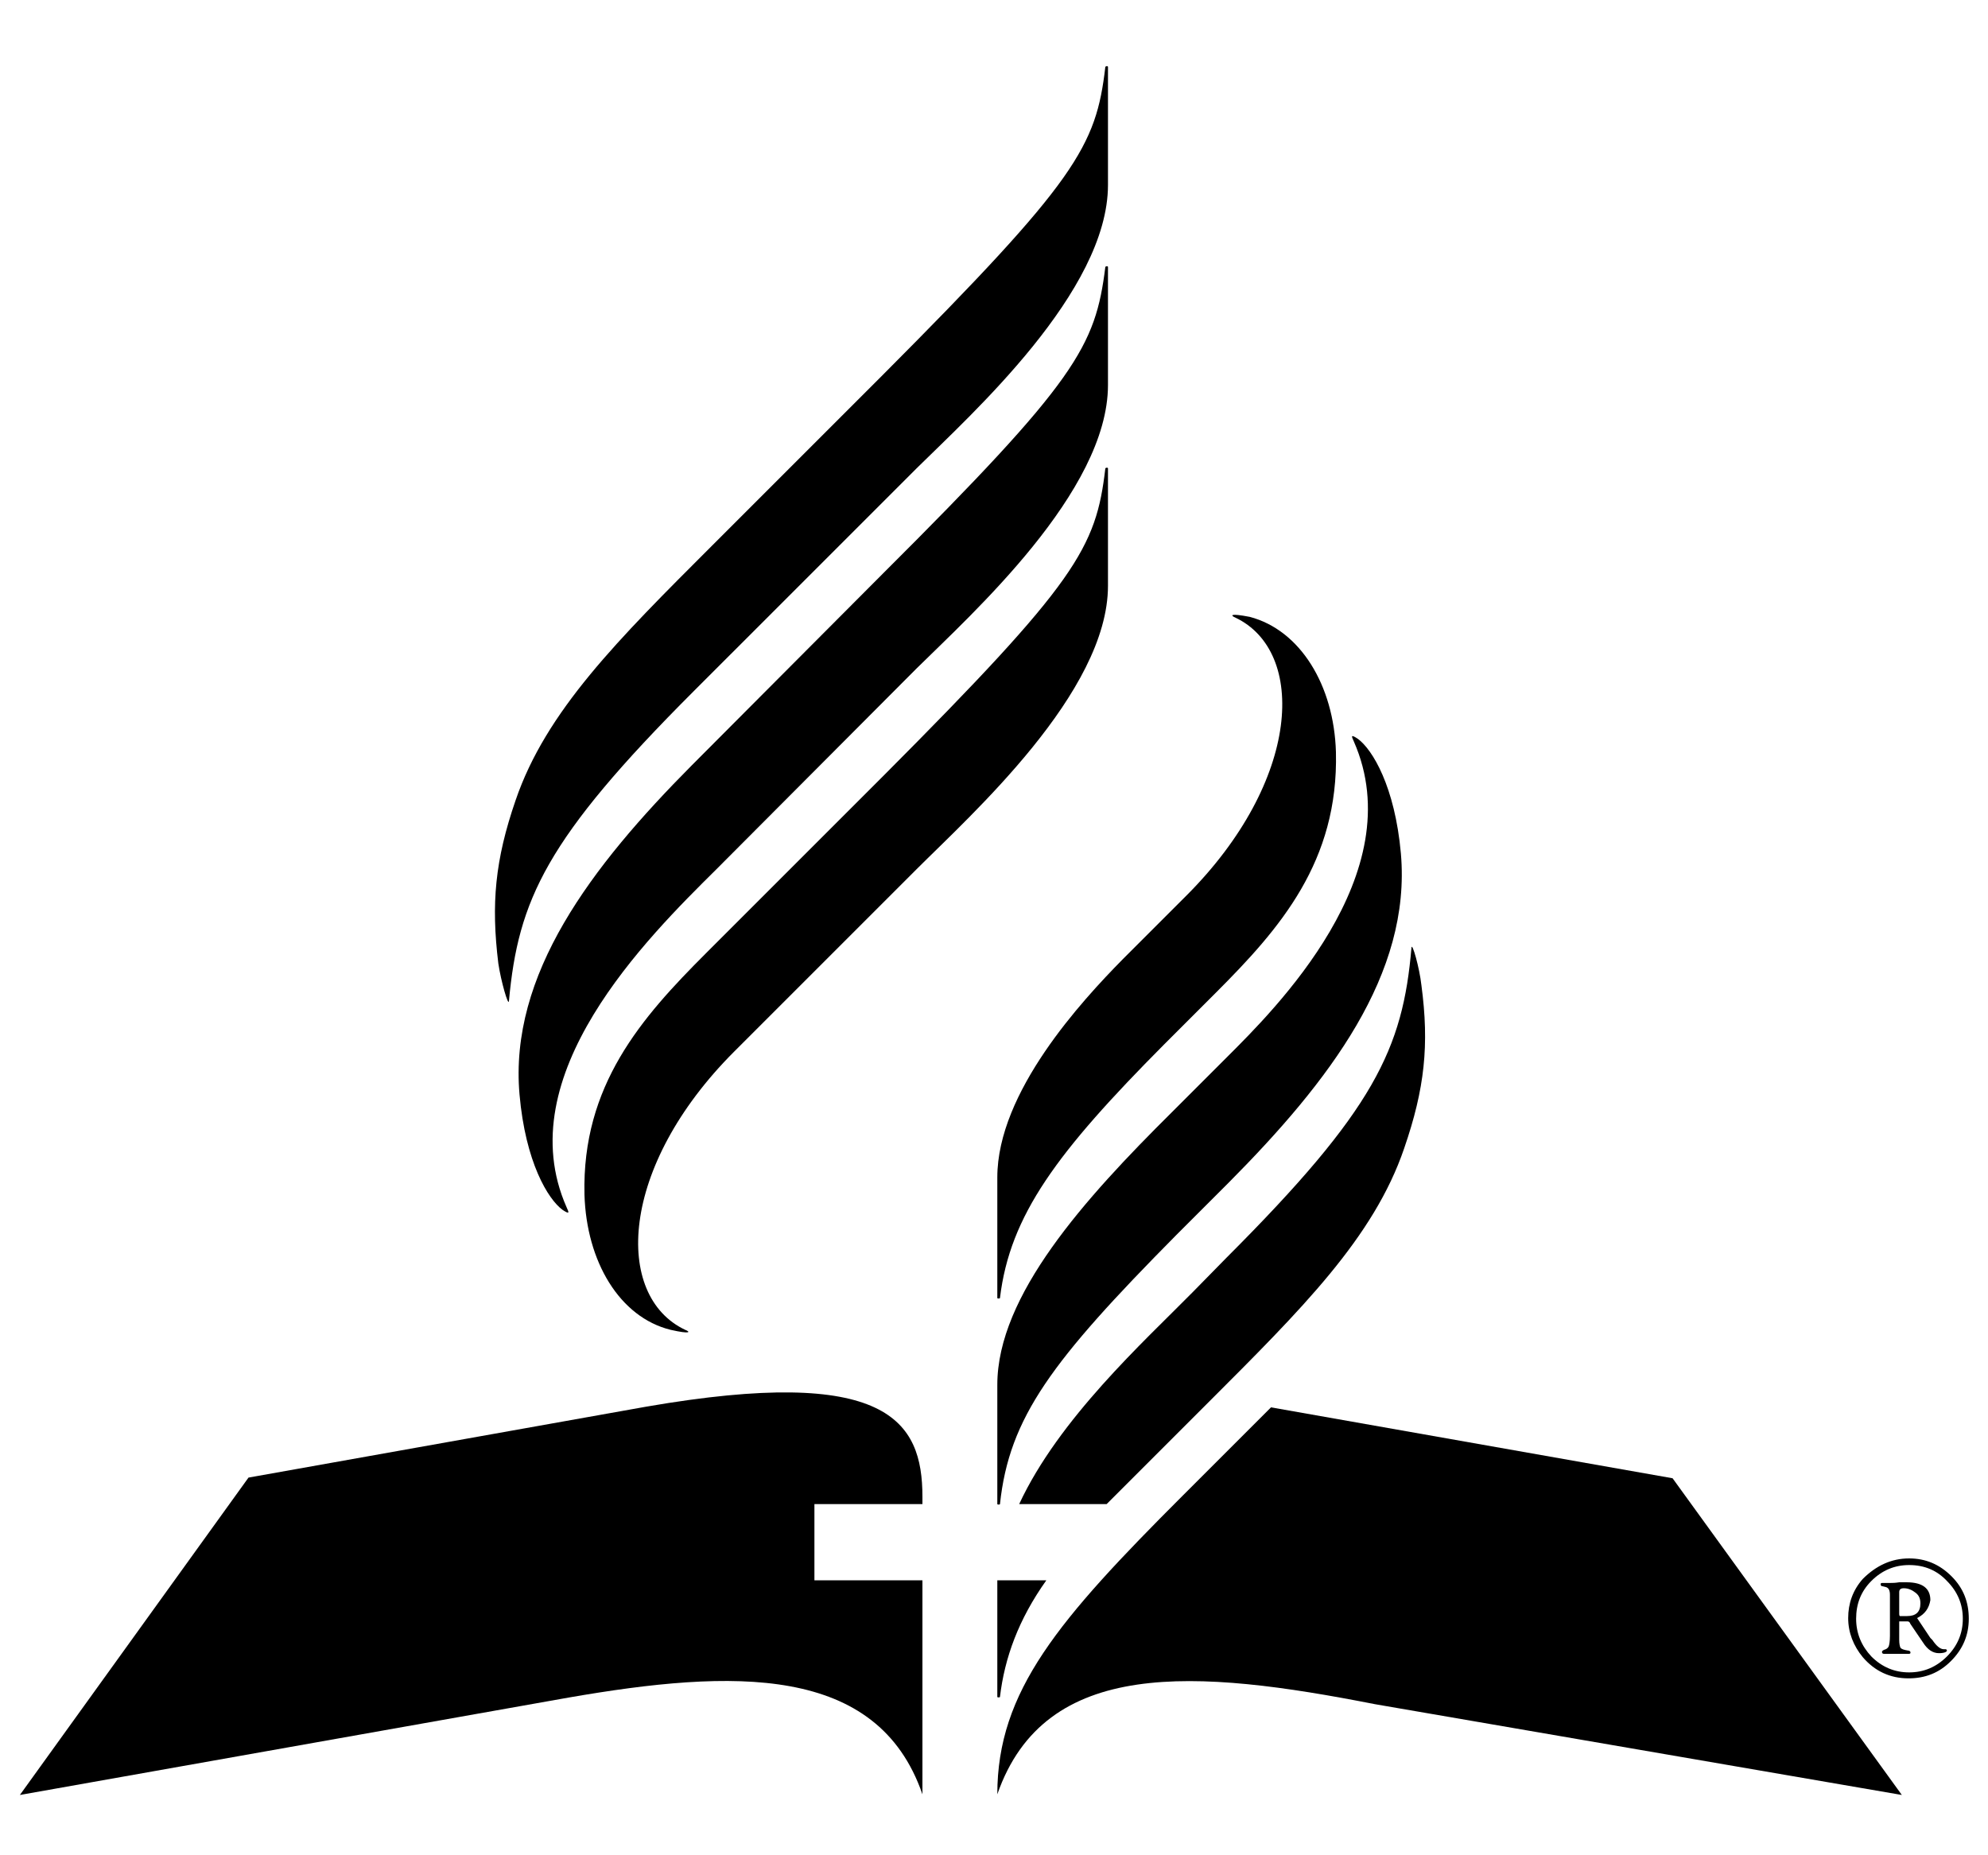 <svg xmlns="http://www.w3.org/2000/svg" width="300" height="280" viewBox="0 0 300 280">
    <path d="M122.9 238.5v-11.5h16.3v-1.1c0-11.5-5.3-19.9-41.7-13.6l-60 10.7 -34.5 47.9 82.8-14.7c24.8-4.3 46.6-5.1 53.4 14.6v-32.3H122.9z"/>
    <path d="M150.5 270.8c0-15.6 9.2-26.3 28-45.1l13.3-13.3 60.6 10.7 34.6 47.8 -79.5-13.7C180.5 251.9 157.7 250.1 150.5 270.8z"/>
    <path d="M153.8 227c6-12.9 18.8-24.5 26.1-31.9l5.2-5.3c22.3-22.3 26.6-31.5 27.9-46.8 0.1-0.8 1.2 3 1.5 5.7 1.2 9 0.5 15.6-2.6 24.6 -4.6 13.5-15.5 24.3-29.6 38.4l-15.3 15.3H153.8z"/>
    <path d="M166.8 40.3c0-0.1 0.4-0.2 0.4 0v17.8c0 16.1-20.6 34.6-28.9 42.8l-30.2 30.3c-10.5 10.4-31.4 31.1-22.6 51 0.3 0.7 0.6 1.2-0.6 0.4 -2.2-1.6-5.6-7.2-6.5-17.4 -1.6-18.1 10.8-34.4 26-49.7l28.8-28.9C162.5 57.4 165.3 52.3 166.8 40.3z"/>
    <path d="M138.3 131.2c8.2-8.2 28.9-26.7 28.9-42.8V70.7c0-0.2-0.4-0.1-0.4 0 -1.4 12-4.3 17.1-33.5 46.4l-26.8 26.8c-9.7 9.7-18.7 19.9-18.3 36.4 0.3 10.1 5.3 18.5 13 20.4 3.1 0.7 3 0.3 2.2 0 -10.8-5.1-10-24.6 7.4-42L138.3 131.2z"/>
    <path d="M104.7 104.3c-22.3 22.3-26.5 31.5-27.9 46.8 -0.1 0.8-1.2-3-1.6-5.7 -1.1-9-0.5-15.6 2.6-24.6 4.6-13.5 15.5-24.3 29.6-38.4l25.9-25.9c29.2-29.3 32.1-34.4 33.5-46.4 0-0.1 0.4-0.2 0.4 0v17.8c0 16.1-20.6 34.6-28.9 42.8L104.7 104.3z"/>
    <path d="M150.9 256.1c0 0.1-0.4 0.1-0.4 0v-17.6h7.4C153.7 244.4 151.6 250.2 150.9 256.1z"/>
    <path d="M150.9 227c0 0.1-0.4 0.1-0.4 0v-18c0-13.5 13.2-28.1 26.3-41.1l8.5-8.5c6.9-6.9 27.8-27.5 19-47.5 -0.3-0.7-0.6-1.2 0.6-0.4 2.2 1.6 5.6 7.2 6.5 17.3 1.6 18.2-10.8 34.4-26 49.7l-7.9 7.9C158.7 205.4 152.3 213.9 150.9 227z"/>
    <path d="M150.9 195.9c0 0.1-0.4 0.1-0.4 0v-18.2c0-12.9 12.8-26.7 18.9-32.9l9.6-9.6c17.4-17.4 18.2-36.9 7.4-42 -0.7-0.3-0.9-0.7 2.2-0.1 7.6 2 12.7 10.3 13 20.4 0.4 16.5-8.4 26.6-18.1 36.3l-7.8 7.8C159.5 173.9 152.4 183.4 150.9 195.9z"/>
    <path d="M288.1 235.2c2.5 0 4.6 0.9 6.4 2.7 1.8 1.8 2.6 3.9 2.6 6.4s-0.9 4.6-2.7 6.4c-1.8 1.8-3.9 2.6-6.4 2.6 -2.8 0-5.1-1.1-6.9-3.2 -1.4-1.7-2.2-3.7-2.2-5.9 0-2.2 0.7-4.2 2.2-5.9C283.1 236.3 285.4 235.2 288.1 235.2zM288.1 236.2c-2.2 0-4.1 0.8-5.7 2.4 -1.6 1.6-2.3 3.5-2.3 5.7 0 2.2 0.8 4.1 2.3 5.7 1.6 1.6 3.5 2.4 5.7 2.4 2.2 0 4.1-0.8 5.7-2.4 1.6-1.6 2.4-3.5 2.4-5.7 0-2.2-0.8-4.1-2.4-5.7C292.3 237 290.4 236.2 288.1 236.2zM289.3 244.2l2 3 0.3 0.3c0.6 0.9 1.2 1.4 1.7 1.4l0.3 0c0.1 0 0.2 0.1 0.2 0.2 0 0.2-0.4 0.4-1.2 0.4 -0.9 0-1.7-0.5-2.4-1.6l-1.9-2.8 -0.1-0.2c-0.1-0.2-0.3-0.2-0.5-0.2h-1l-0.1 0 0 0.2v2.6c0 0.6 0.1 1 0.2 1.2 0.2 0.2 0.5 0.3 1.1 0.4 0.2 0 0.4 0.1 0.4 0.3 0 0.2-0.1 0.2-0.4 0.2 -0.1 0-0.2 0-0.5 0 -0.2 0-0.5 0-1 0h-1.1c-0.2 0-0.4 0-0.6 0 -0.2 0-0.3 0-0.4 0 -0.2 0-0.3-0.1-0.3-0.3 0-0.1 0.1-0.2 0.3-0.3 0.4-0.1 0.6-0.3 0.7-0.5 0.1-0.2 0.2-0.8 0.2-1.6v-5.4l0-0.8c0-0.7-0.2-1.1-0.7-1.2l-0.4-0.1c-0.2 0-0.3-0.1-0.3-0.3 0-0.2 0.1-0.2 0.4-0.2 0.1 0 0.2 0 0.5 0 0.2 0 0.4 0 0.7 0 0.2 0 0.6 0 1.2-0.1 0.4 0 0.8 0 1.1 0 2.4 0 3.6 0.9 3.6 2.7C291.1 242.7 290.5 243.6 289.3 244.2zM286.9 243.9h0.9c1.3 0 2-0.6 2-1.9 0-0.7-0.2-1.2-0.7-1.6 -0.5-0.4-1.1-0.7-1.8-0.7 -0.5 0-0.7 0.2-0.7 0.6l0 0.2v3c0 0.2 0 0.3 0.1 0.4C286.6 243.9 286.7 243.9 286.9 243.9z"/>
</svg>
